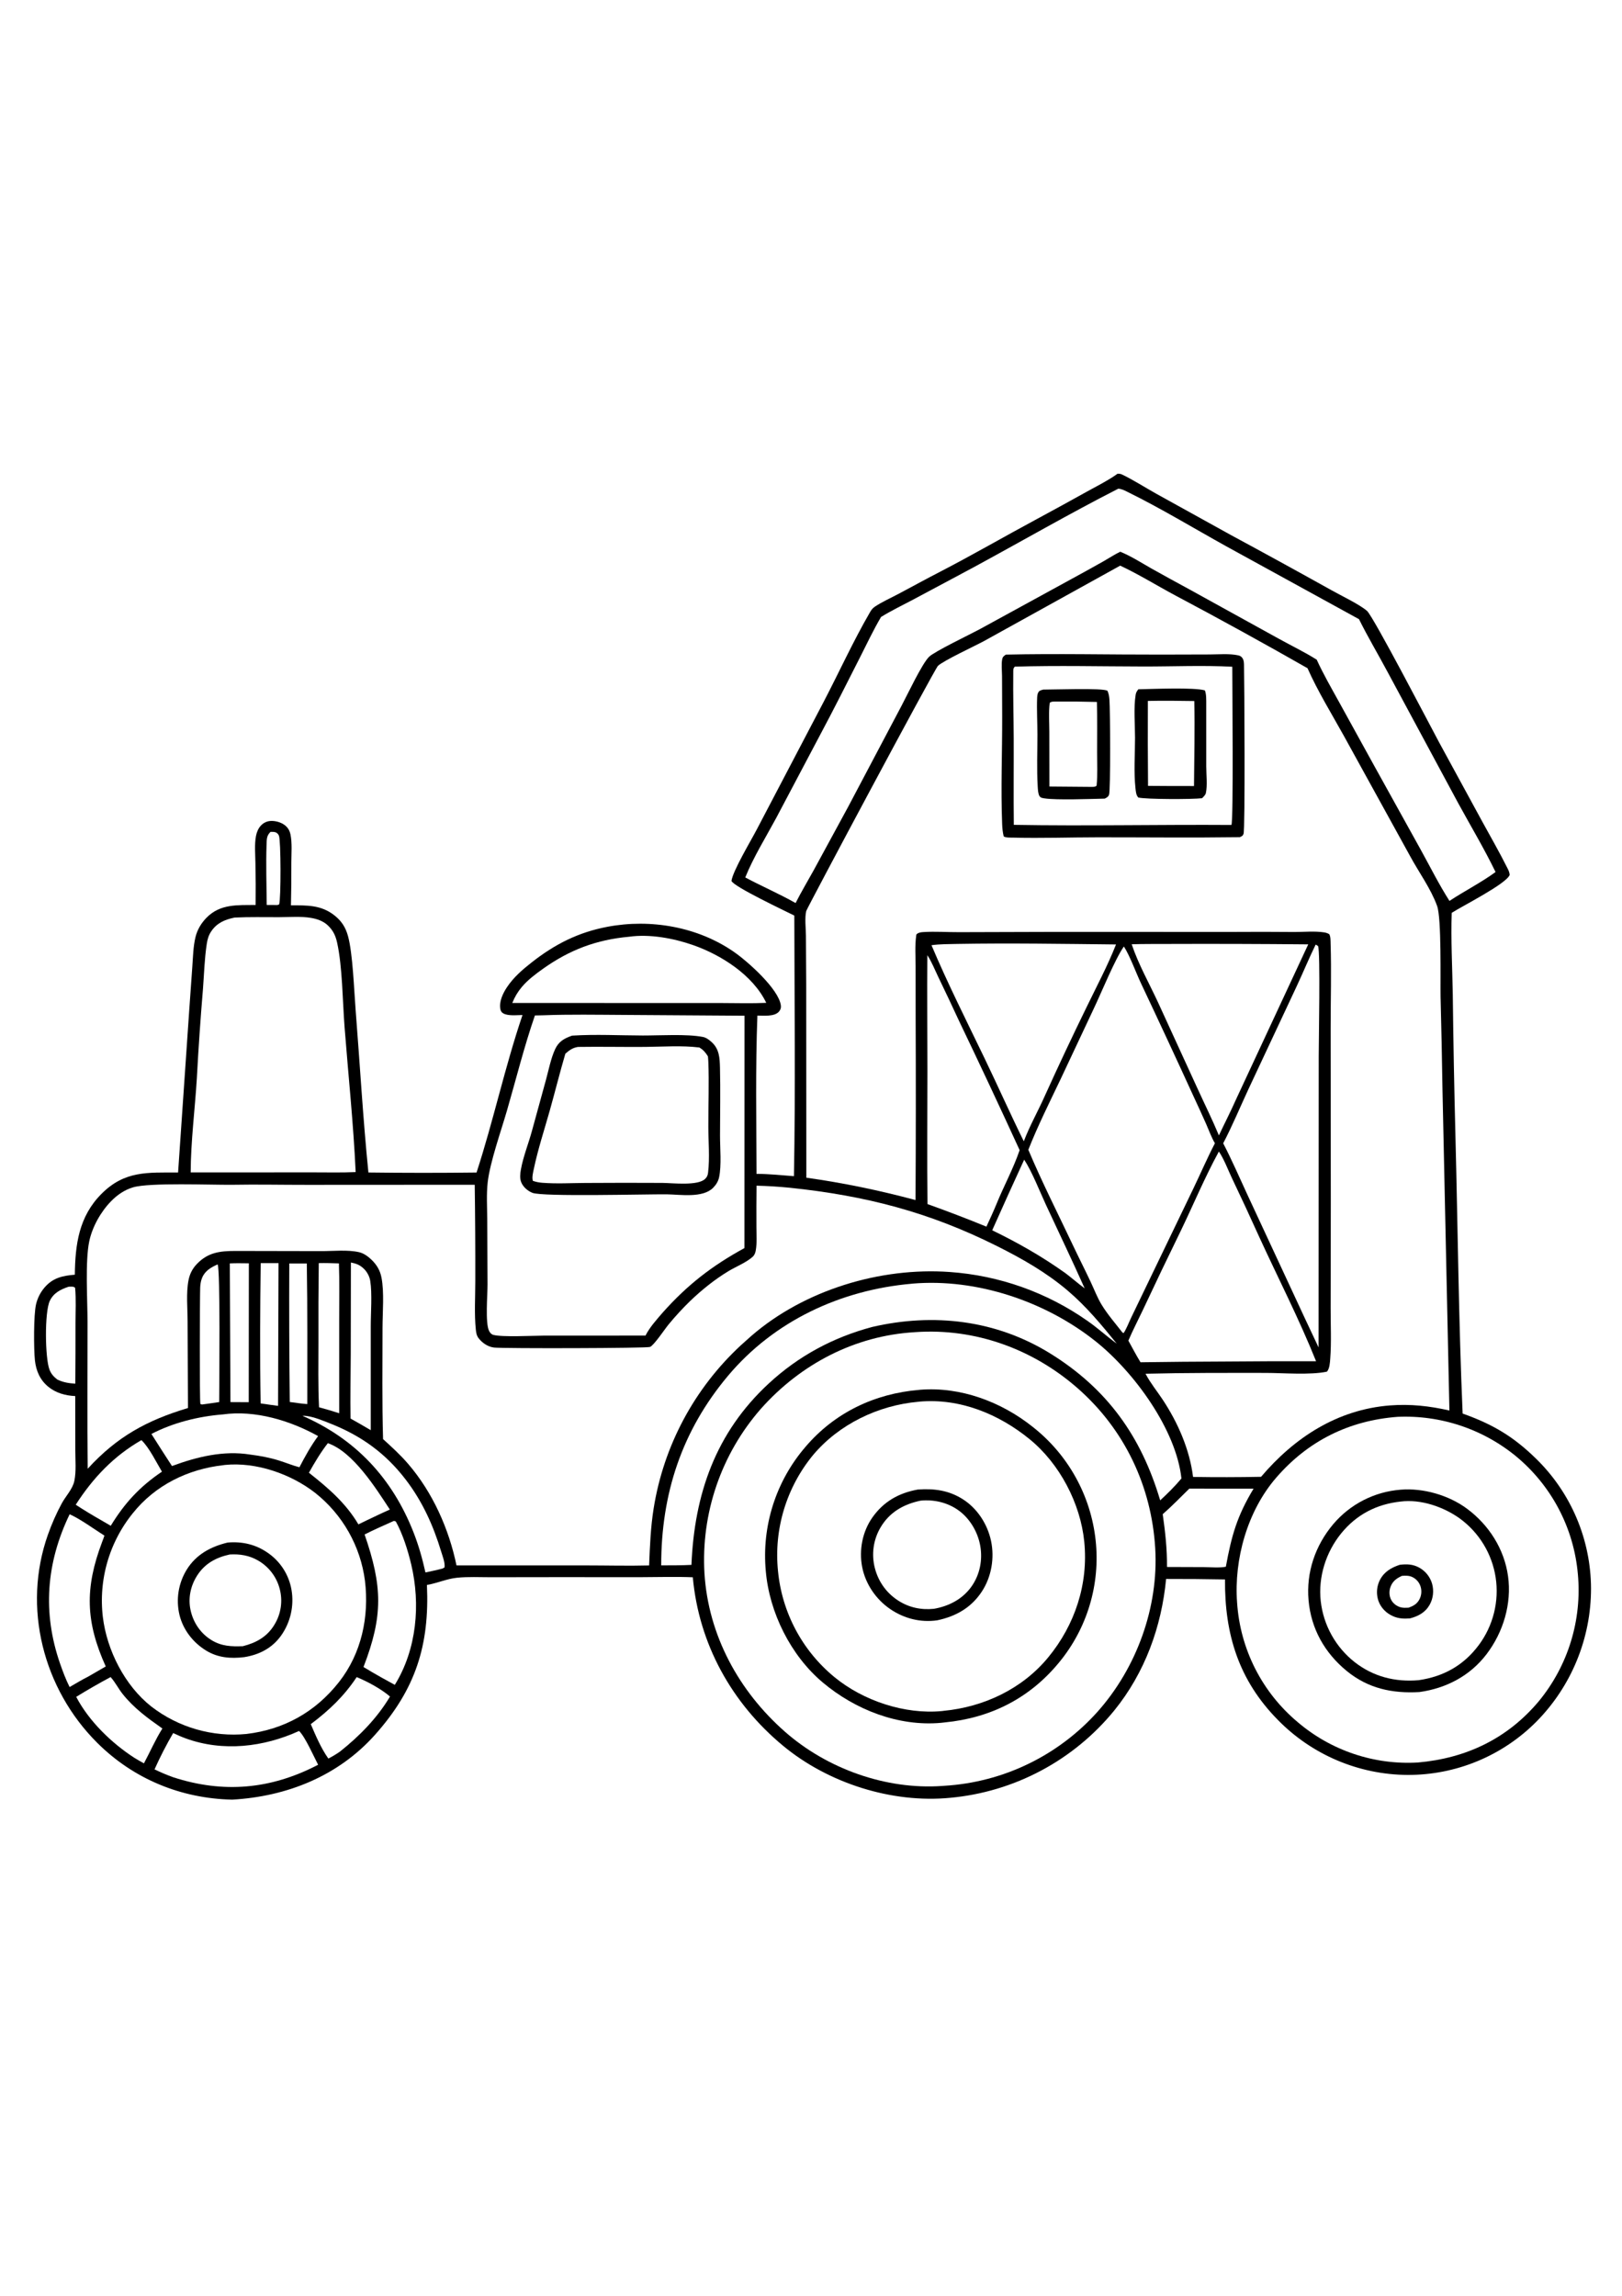<?xml version="1.0" encoding="utf-8"?>
<!-- Generator: Adobe Illustrator 27.5.0, SVG Export Plug-In . SVG Version: 6.00 Build 0)  -->
<svg xmlns="http://www.w3.org/2000/svg" xmlns:xlink="http://www.w3.org/1999/xlink" viewBox="0 0 4000 4000" width="595" height="842" preserveAspectRatio="xMidYMid meet" data-scaled="true">
<path style="fill:#FFFFFF;" d="M0,0h4000v4000H0V0z"/>
<path d="M2756.129,337.65c3.801,0.055,7.078,0.24,10.559,1.874c26.461,12.424,57.922,32.588,84.07,47.143l185.602,102.696
	c82.932,44.74,165.548,90.053,247.848,135.941c22.75,12.754,68.641,34.695,86.918,50.566
	c15.625,13.566,158.52,288.359,177.363,323.254l106.23,195.004c21.149,38.633,43.305,77.129,63,116.508
	c2.809,5.609,4.789,9.957,5.285,16.242c-8.668,22.254-116.273,76.316-142.938,93.508c-2.223,66.395,1.465,133.563,2.594,200.008
	c1.375,117.193,3.581,234.37,6.617,351.531c5.828,227.547,7.875,455.547,17.711,682.953
	c74.152,26.465,124.648,56.117,181.238,111.418c2.659,2.596,5.287,5.227,7.883,7.891c2.594,2.662,5.155,5.355,7.684,8.082
	c2.526,2.727,5.018,5.485,7.477,8.274c2.461,2.786,4.886,5.604,7.273,8.453c2.391,2.849,4.745,5.727,7.063,8.633
	c2.318,2.906,4.599,5.841,6.844,8.805c2.245,2.964,4.452,5.954,6.621,8.973c2.172,3.018,4.305,6.063,6.398,9.133
	c2.096,3.07,4.154,6.167,6.172,9.289s3.997,6.27,5.937,9.441s3.84,6.367,5.699,9.586c1.862,3.219,3.682,6.46,5.461,9.723
	c1.781,3.263,3.521,6.548,5.219,9.855c1.7,3.307,3.358,6.634,4.973,9.98c1.617,3.349,3.191,6.718,4.723,10.105
	c1.534,3.385,3.025,6.79,4.473,10.215c1.448,3.424,2.853,6.866,4.215,10.324c1.362,3.461,2.681,6.936,3.957,10.426
	c1.276,3.492,2.509,7,3.699,10.523c1.187,3.521,2.332,7.057,3.434,10.609c1.102,3.55,2.159,7.113,3.172,10.691
	c1.015,3.578,1.979,7.167,2.89,10.766c0.938,3.602,1.823,7.214,2.656,10.836c0.833,3.625,1.615,7.258,2.344,10.898
	c0.756,3.643,1.458,7.294,2.11,10.953c0.651,3.662,1.263,7.329,1.836,11.004c0.547,3.675,1.054,7.356,1.523,11.043
	c0.495,3.687,0.924,7.38,1.289,11.078c0.391,3.698,0.729,7.401,1.015,11.11c0.287,3.705,0.521,7.415,0.704,11.129
	c0.208,3.711,0.365,7.424,0.469,11.14c0.104,3.716,0.156,7.434,0.156,11.152c0,3.789-0.052,7.577-0.156,11.363
	c-0.078,3.786-0.208,7.571-0.391,11.352c-0.182,3.784-0.417,7.565-0.703,11.344c-0.286,3.779-0.612,7.552-0.977,11.32
	c-0.365,3.771-0.781,7.537-1.25,11.297c-0.443,3.758-0.938,7.51-1.484,11.258c-0.573,3.747-1.172,7.488-1.797,11.223
	c-0.651,3.732-1.341,7.456-2.07,11.172c-0.729,3.716-1.51,7.423-2.344,11.121c-0.807,3.698-1.68,7.385-2.617,11.063
	c-0.911,3.674-1.862,7.338-2.852,10.992c-1.005,3.654-2.053,7.294-3.145,10.922c-1.091,3.628-2.225,7.241-3.402,10.84
	c-1.18,3.599-2.403,7.183-3.668,10.754c-1.266,3.57-2.575,7.125-3.93,10.664c-1.352,3.536-2.746,7.057-4.184,10.563
	c-1.44,3.505-2.922,6.991-4.445,10.457c-1.521,3.469-3.086,6.918-4.695,10.348c-1.607,3.43-3.255,6.84-4.945,10.23
	c-1.688,3.391-3.418,6.76-5.191,10.109c-1.771,3.346-3.583,6.672-5.438,9.977c-1.852,3.302-3.745,6.582-5.68,9.84
	c-1.932,3.258-3.904,6.492-5.914,9.703c-2.01,3.208-4.061,6.393-6.152,9.555c-2.089,3.159-4.215,6.293-6.379,9.402
	c-2.167,3.107-4.37,6.187-6.609,9.242c-2.24,3.055-4.517,6.082-6.832,9.082c-2.313,2.998-4.662,5.968-7.047,8.91
	c-2.388,2.94-4.81,5.851-7.266,8.734c-2.458,2.885-4.951,5.738-7.477,8.559c-2.526,2.823-5.086,5.615-7.68,8.375
	s-5.221,5.488-7.883,8.184c-2.594,2.609-5.22,5.186-7.879,7.73c-2.656,2.544-5.345,5.056-8.066,7.535
	c-2.719,2.479-5.469,4.923-8.25,7.332c-2.781,2.409-5.592,4.784-8.43,7.125c-2.839,2.341-5.706,4.646-8.602,6.914
	c-2.898,2.268-5.823,4.501-8.773,6.699c-2.953,2.198-5.932,4.358-8.938,6.48c-3.005,2.122-6.035,4.207-9.09,6.254
	c-3.057,2.05-6.139,4.06-9.246,6.031c-3.106,1.971-6.238,3.904-9.395,5.797c-3.154,1.896-6.331,3.751-9.531,5.566
	c-3.201,1.815-6.423,3.59-9.668,5.324c-3.245,1.737-6.51,3.432-9.797,5.086c-3.286,1.656-6.593,3.271-9.918,4.844
	c-3.328,1.573-6.673,3.104-10.035,4.594c-3.365,1.49-6.748,2.938-10.148,4.344s-6.818,2.77-10.25,4.09
	c-3.435,1.323-6.885,2.602-10.352,3.836c-3.466,1.237-6.947,2.43-10.441,3.578c-3.494,1.151-7.004,2.258-10.527,3.321
	c-3.521,1.062-7.056,2.082-10.605,3.058c-3.547,0.974-7.105,1.905-10.676,2.793c-3.573,0.888-7.155,1.73-10.746,2.527
	c-3.591,0.799-7.193,1.553-10.805,2.262c-3.609,0.71-7.228,1.376-10.855,1.996c-3.628,0.62-7.262,1.194-10.903,1.723
	c-3.641,0.529-7.288,1.013-10.941,1.453s-7.311,0.835-10.972,1.184c-3.664,0.349-7.331,0.652-11,0.91
	c-3.672,0.258-7.345,0.47-11.02,0.637c-3.677,0.167-7.354,0.288-11.031,0.363c-3.68,0.075-7.36,0.105-11.039,0.09
	c-3.713-0.023-7.427-0.091-11.141-0.203c-3.713-0.115-7.424-0.275-11.133-0.48c-3.708-0.206-7.414-0.458-11.117-0.758
	c-3.703-0.297-7.402-0.639-11.098-1.027c-3.693-0.388-7.382-0.823-11.066-1.305c-3.682-0.479-7.358-1.004-11.027-1.574
	c-3.672-0.57-7.334-1.186-10.988-1.848c-3.656-0.662-7.303-1.367-10.941-2.117c-3.638-0.753-7.266-1.55-10.883-2.391
	c-3.62-0.841-7.228-1.727-10.824-2.656s-7.179-1.904-10.75-2.922c-3.573-1.018-7.133-2.081-10.68-3.188
	c-3.547-1.107-7.078-2.256-10.594-3.449c-3.518-1.193-7.021-2.43-10.508-3.711c-3.487-1.281-6.958-2.604-10.414-3.969
	c-3.453-1.365-6.89-2.773-10.309-4.227c-3.419-1.451-6.82-2.943-10.203-4.477c-3.383-1.534-6.746-3.109-10.09-4.727
	c-3.344-1.62-6.668-3.279-9.973-4.977c-3.302-1.7-6.583-3.441-9.844-5.222s-6.497-3.602-9.711-5.461
	c-3.216-1.862-6.408-3.763-9.574-5.703c-3.169-1.94-6.313-3.918-9.43-5.934c-3.12-2.018-6.214-4.074-9.281-6.168
	c-3.068-2.094-6.109-4.225-9.125-6.395c-3.018-2.169-6.008-4.375-8.969-6.617c-2.961-2.242-5.893-4.521-8.797-6.836
	c-2.906-2.315-5.782-4.665-8.629-7.051c-2.846-2.388-5.663-4.81-8.449-7.266c-2.789-2.456-5.545-4.945-8.27-7.469
	c-2.727-2.523-5.421-5.081-8.082-7.672c-2.662-2.588-5.292-5.211-7.891-7.867c-96.492-97.883-131.41-211.273-130.301-346.293
	c-48.417-0.888-96.839-1.284-145.266-1.188c-11.281,118.152-52.449,231.199-127.555,323.953c-3.096,3.8-6.24,7.561-9.43,11.285
	c-3.193,3.721-6.429,7.402-9.711,11.043c-3.281,3.643-6.608,7.244-9.98,10.801c-3.372,3.56-6.788,7.077-10.246,10.551
	c-3.458,3.474-6.96,6.905-10.504,10.293c-3.544,3.388-7.129,6.73-10.754,10.027c-3.627,3.3-7.296,6.552-11.004,9.758
	c-3.708,3.208-7.456,6.369-11.242,9.484c-3.787,3.115-7.611,6.181-11.473,9.199c-3.862,3.018-7.76,5.99-11.695,8.914
	c-3.938,2.922-7.91,5.794-11.918,8.617s-8.049,5.596-12.125,8.32c-4.075,2.724-8.185,5.397-12.328,8.02
	c-4.143,2.62-8.318,5.189-12.523,7.707c-4.208,2.518-8.446,4.983-12.711,7.394c-4.268,2.411-8.566,4.771-12.895,7.078
	c-4.326,2.304-8.68,4.556-13.063,6.754c-4.38,2.198-8.789,4.341-13.227,6.43c-4.435,2.088-8.896,4.121-13.383,6.098
	c-4.484,1.976-8.994,3.897-13.527,5.761c-4.534,1.867-9.09,3.677-13.668,5.43c-4.578,1.75-9.178,3.444-13.801,5.082
	c-4.62,1.638-9.259,3.219-13.918,4.742c-4.661,1.524-9.339,2.989-14.035,4.395c-4.698,1.406-9.411,2.754-14.141,4.043
	c-4.729,1.289-9.474,2.519-14.234,3.691c-4.76,1.172-9.535,2.285-14.324,3.34c-4.787,1.052-9.586,2.046-14.398,2.98
	c-4.813,0.932-9.637,1.806-14.473,2.621c-4.833,0.813-9.677,1.567-14.531,2.262c-4.852,0.693-9.712,1.325-14.582,1.898
	c-4.87,0.573-9.745,1.086-14.625,1.539c-144.188,14.168-301.246-36.074-412.5-128.188
	c-126.738-104.93-207.692-251.051-222.645-415.48c-41.711-1.773-83.773-0.328-125.531-0.281l-220.535-0.031l-151.691,0.203
	c-27.613,0.051-56.539-1.566-83.969,1.293c-24.848,2.59-49.047,13.484-73.949,17.844c6.672,149.16-28.301,257.504-128.035,369.34
	c-90.914,101.949-217.523,152.258-352.098,159.891c-126.137-2.73-243.011-50.652-332.665-139.832
	c-133.761-133.051-185.369-334.246-121.821-513.586c9.318-26.297,20.937-52.871,34.297-77.383
	c9.753-17.891,26.759-35.008,30.896-55.297c4.796-23.52,2.271-50.976,2.266-75.02l-0.126-133.902
	c-24.032-1.035-47.45-7.441-66.389-22.875c-20.518-16.715-30.333-39.574-33.084-65.402c-2.938-27.574-3.311-112.266,2.827-138.082
	c0.873-3.742,1.964-7.419,3.272-11.031c1.308-3.612,2.825-7.134,4.55-10.566c1.725-3.432,3.646-6.751,5.764-9.957
	c2.118-3.206,4.417-6.275,6.898-9.207c20.591-24.441,45.012-29.652,75.146-32.105c0.918-74.469,9.937-142.977,65.137-198.781
	c57.457-58.09,113.914-52.922,189.489-53.273l27.648-402.348l7.422-104.789c1.719-23.93,2.199-49.793,7.824-73.113
	c4.387-18.188,14.035-34.336,27.035-47.652c34.012-34.836,76.75-31.09,121.297-31.578c0.414-34.667,0.234-69.331-0.539-103.992
	c-0.273-21.371-2.617-45.348,1.461-66.387c1.809-9.324,5.648-18.672,12.246-25.641c7.184-7.582,16.703-11.453,27.129-11.234
	c12.789,0.262,27.188,5.109,36.16,14.508c4.852,5.082,7.871,11.285,9.324,18.133c4.641,21.863,2.309,47.262,2.273,69.512
	c0.185,35.328-0.143,70.651-0.984,105.969c39.289-0.059,74.543-1.184,107.234,24.758c17.66,14.02,27.445,29.223,33.449,50.926
	c11.789,42.617,15.035,134.039,18.73,180.906c10.566,133.953,18.168,268.383,31.598,402.059
	c88.911,1.146,177.823,1.173,266.734,0.082c41.742-128.066,69.93-260.719,113.305-388.293c-13.867,0.051-35.84,2.961-47.836-4.316
	c-3.656-2.219-5.707-5.289-6.617-9.551c-4.012-18.742,6.176-39.887,16.367-55.059c16.27-24.227,37.75-42.789,60.516-60.668
	c57.332-45.027,115.129-74.438,187.371-88.039c106.305-20.02,222.387-0.02,311.894,62.176
	c33.898,23.555,109.832,91.059,115.387,131.465c0.852,6.199-0.543,10.789-4.582,15.5c-11.059,12.902-37.828,9.945-53.246,9.863
	c-4.898,129.828-2.473,260.324-2.168,390.226c30.695,0.094,61.691,3.445,92.312,5.703c3.914-213.996,1.281-428.465,0.914-642.512
	c-23.047-11.637-149.805-71.23-154.965-85.48c3.582-25.309,48.078-99.203,62.508-127.004l164.73-314.301
	c38.117-73.043,72.699-149.246,113.996-220.453c3.492-6.027,6.383-10.305,12.277-14.258c18.023-12.086,39.078-21.348,58.277-31.555
	c34.371-18.273,68.469-36.934,103.055-54.816c80.246-41.488,158.609-86.973,238.203-129.707
	c41.232-22.229,82.31-44.741,123.234-67.534c24.469-13.568,50.492-26.382,73.363-42.503L2756.129,337.65z"/>
<path style="fill:#FFFFFF;" d="M667.242,1220.672c3.402,0.047,7.25-0.109,10.574,0.621c4.699,1.031,8.18,4.43,10.059,8.777
	c4.953,11.461,5.246,156.226,0.457,169.594l-4.25,1.442l-26.316-0.16c-0.394-49.613-2.156-99.793-0.406-149.359
	C657.801,1239,657.496,1229.734,667.242,1220.672z"/>
<path style="fill:#FFFFFF;" d="M713.394,2284.832l43.231,0.059c1.941,115.484,1.059,231.133,1.18,346.633
	c-14.375-0.895-28.906-3.336-43.207-5.141C713.269,2512.537,712.868,2398.686,713.394,2284.832z"/>
<path style="fill:#FFFFFF;" d="M169.357,2342.156c1.274-0.051,2.547-0.133,3.822-0.145c4.943-0.043,8.403-0.527,12.048,2.906
	c2.612,28.445,0.943,58.234,0.928,86.832c0.1,49.81-0.054,99.618-0.464,149.426c-16.202-0.953-29.428-3.098-44.292-10.078
	c-9.086-7.184-15.19-13.672-19.401-24.598c-10.923-28.344-12.385-141.461,0.751-169.313
	C132.068,2357.434,149.682,2348.605,169.357,2342.156z"/>
<path style="fill:#FFFFFF;" d="M642.961,2284.039l43.898-0.051l-1.137,351.938c-14.324-1.836-28.621-3.988-42.922-6.02
	C640.769,2514.891,641.422,2399.07,642.961,2284.039z"/>
<path style="fill:#FFFFFF;" d="M536.734,2287.144c6.762,13.59,3.957,291.723,3.82,339.395c-13.977,2.215-28.047,4.02-42.059,6.02
	l-3.641-0.73c-0.254-0.574-0.57-1.121-0.766-1.715c-1.973-5.996-1.32-262.074-0.406-285.73c0.316-8.176,1.586-16.57,4.727-24.168
	C505.637,2302.734,520.293,2294.359,536.734,2287.144z"/>
<path style="fill:#FFFFFF;" d="M566.727,2284.66c15.594-0.801,31.359-0.285,46.977-0.219l-0.273,342.434l-45.141-0.246
	L566.727,2284.66z"/>
<path style="fill:#FFFFFF;" d="M808.473,2727.922c61.988,21.199,118.043,110.308,152.926,163.636
	c-19.121,8.402-37.937,17.59-56.84,26.484l-20.719,10.063c-31.109-52.707-74.789-89.969-122.031-127.305
	C775.68,2776.055,791.023,2750.262,808.473,2727.922z"/>
<path style="fill:#FFFFFF;" d="M745.82,2660.391c3.629-0.055,7.27,0.035,10.867,0.559c19.266,2.781,38.34,10.863,56.356,17.926
	c76.75,30.102,136.996,72.949,187.531,138.914c41.301,53.918,68.02,113.281,87.559,177.863c3.445,11.387,9.687,26.82,8.144,38.629
	l-4.894,2.645c-13.859,3.887-28.133,6.633-42.195,9.723c-7.516-33.793-16.715-66.535-29.379-98.781
	C967.469,2814.598,877.379,2717.867,745.82,2660.391z"/>
<path style="fill:#FFFFFF;" d="M786.113,2283.957c16.605-0.367,33.113,0.137,49.703,0.703c1.633,46.594,0.633,93.527,0.664,140.164
	l0.02,229.289c-16.449-5.426-33.012-10.125-49.707-14.695c-2.594-53.863-1.539-108.176-1.496-162.098
	C785.031,2412.865,785.303,2348.41,786.113,2283.957z"/>
<path style="fill:#FFFFFF;" d="M879.613,3304.66c27.152,11.172,59.98,28.926,82.18,47.898
	c-31.601,53.152-75.656,97.856-123.805,136.055c-9.191,6.34-18.313,11.793-28.266,16.863
	c-18.324-26.078-30.762-55.684-43.332-84.813C811.48,3386.695,848.297,3351.887,879.613,3304.66z"/>
<path style="fill:#FFFFFF;" d="M865.355,2282.492c13.066,2.516,22.207,5.902,31.918,15.348c7.957,7.738,13.887,18.531,15.691,29.516
	c5.184,31.531,1.281,79.844,1.336,113.441l0.008,255.059c-16.471-9.75-33.068-19.28-49.789-28.59
	c-0.945-52.703,0.277-105.602,0.461-158.32L865.355,2282.492z"/>
<path style="fill:#FFFFFF;" d="M348.757,2720.379c19.107,18.18,36.933,54.91,50.61,77.809
	c-54.626,36.711-92.12,77.461-126.25,133.395l-23.623-13.75c-21.312-12.068-42.227-24.787-62.746-38.156
	C229.285,2813.613,280.041,2759.914,348.757,2720.379z"/>
<path style="fill:#FFFFFF;" d="M272.765,3304.574c11.173,12.309,19.243,28.645,29.733,41.809
	c27.904,35.016,61.72,59.547,97.971,85.023c-17.325,27.328-30.182,57.395-45.497,85.895c-8.023-4.125-15.74-8.961-23.516-13.539
	c-56.392-36.48-111.925-90.222-143.527-150.387C215.561,3336.281,244.139,3319.93,272.765,3304.574z"/>
<path style="fill:#FFFFFF;" d="M2525.723,2028.922c18.984,28.707,38.781,79.188,54.023,112.063
	c31.738,68.445,64.426,136.371,95.164,205.281c-16.02-11.82-31.113-25.109-47.004-37.18
	c-58.098-41.496-116.938-74.898-181.012-106.082C2472.803,2144.811,2499.08,2086.784,2525.723,2028.922z"/>
<path style="fill:#FFFFFF;" d="M2932.945,2839.98l158.488,0.035c-40.992,67.973-54.207,115.531-68.375,192.555
	c-16.496,3.184-37.313,1.027-54.25,0.891l-90.898-0.32c0.379-44.414-4.293-86.207-10.52-130.176
	C2890.133,2883.102,2911.34,2861.086,2932.945,2839.98z"/>
<path style="fill:#FFFFFF;" d="M971.078,2919.64c2.176-0.082,3.258,0.645,5.199,1.535c17.121,31.102,29.68,71.336,37.805,105.602
	c23.387,98.641,13.609,209.656-40.465,297.004l-32.988-18.164c-14.893-8.357-29.638-16.969-44.234-25.836
	c48.973-126.855,46.715-199.207,2.73-326.75C922.586,2940.996,947.07,2930.57,971.078,2919.64z"/>
<path style="fill:#FFFFFF;" d="M549.527,2657.043c79.348-11.223,166.297,15.133,234.906,53.375
	c-17.996,24.461-32.035,49.977-46.031,76.867c-16.938-4.375-33.414-11.262-50.125-16.516c-23.293-7.328-46.945-11.676-71.133-14.738
	c-65.926-10.68-131.516,5.555-193.043,28.211c-17.068-26.234-33.969-52.574-50.705-79.02
	C426.559,2677.348,489.934,2661.703,549.527,2657.043z"/>
<path style="fill:#FFFFFF;" d="M737.469,3437.465c14.683,13.578,36.457,63.07,47.016,83.265c-0.551,0.297-1.098,0.598-1.652,0.887
	c-115.406,59.766-231.742,70.199-355.574,30.008c-15.836-5.691-31.051-12.098-46.169-19.48c13.733-30.643,29.045-60.477,45.939-89.5
	c10.211,4.754,20.605,9.363,31.195,13.211C549.832,3489.152,650.172,3477.367,737.469,3437.465z"/>
<path style="fill:#FFFFFF;" d="M171.753,2903.16c26.89,11.988,60.2,36.641,85.783,52.688c-1.702,5.434-3.826,10.676-5.837,15.996
	c-42.835,113.32-40.734,196.262,9.062,306.57l-43.082,24.906c-15.659,7.777-30.816,17.211-46.049,25.828
	c-9.229-18.41-16.72-38.25-23.482-57.703C104.41,3145.602,114.025,3022.734,171.753,2903.16z"/>
<path style="fill:#FFFFFF;" d="M1551.219,1479.313c50.922-7.18,109.672,3.695,157.711,20.469
	c69.496,24.27,147.832,74.031,180.734,142.496c-35.844,1.68-72.082,0.559-107.98,0.473l-179.145-0.047l-339.195-0.133
	c5.953-14.688,13.336-27.336,23.59-39.473c15.004-17.766,33.992-31.906,52.852-45.301
	C1405.195,1511.352,1471.149,1486.602,1551.219,1479.313z"/>
<path style="fill:#FFFFFF;" d="M2286.961,1524.832c10.512,15.969,18.192,35.531,26.504,52.805
	c17.513,36.253,34.721,72.65,51.625,109.191c50.737,105.753,100.538,211.944,149.402,318.574
	c-15.387,45.527-39.391,89.188-57.48,133.895c-7.668,18.488-16.004,36.605-24.434,54.75c-48.002-19.617-96.419-38.153-145.25-55.606
	c-1.262-109.141-0.238-218.406-0.203-327.559C2287.16,1715.559,2286.055,1620.141,2286.961,1524.832z"/>
<path style="fill:#FFFFFF;" d="M2880.285,1497.07c115.313-0.419,230.622-0.077,345.929,1.027l-177.512,381.098
	c-13.402,30.305-28.691,59.906-42.781,89.922c-16.297-39.152-35.121-77.016-52.719-115.563l-97.75-213.219
	c-21.879-47.09-48.023-93.176-64.593-142.461C2820.598,1496.859,2850.523,1497.293,2880.285,1497.07z"/>
<path style="fill:#FFFFFF;" d="M2360.617,1497.004c130.309-2.238,261.23-0.082,391.566,1.313
	c-20.438,51.977-47.394,102.691-71.789,152.961c-35.513,72.604-69.948,145.717-103.305,219.34
	c-16.66,37.699-37.746,74.598-52.316,113.012c-33.328-67.547-63.965-136.578-96.672-204.461
	c-44.469-92.285-91.098-184.637-130.973-279C2318.094,1497.285,2339.485,1497.492,2360.617,1497.004z"/>
<path style="fill:#FFFFFF;" d="M3244.539,1498.613c2.176,0.996,4.027,2.399,6.004,3.734c5.84,15.324,1.547,233.258,1.535,271.09
	l-0.34,718.465c-24.054-50.779-47.855-101.677-71.402-152.696l-104.379-224.433c-19.567-42.117-37.961-85.004-59.457-126.176
	c22.641-43.301,41.637-89.063,62.231-133.414l119.324-254.512C3213.887,1566.844,3228.133,1532.129,3244.539,1498.613z"/>
<path style="fill:#FFFFFF;" d="M3005.867,2008.828c12.742,18.84,21.988,44.012,31.746,64.621
	c22.945,48.057,45.368,96.355,67.27,144.895c46.844,102.324,98.816,203.07,140.672,307.582
	c-74.445-0.244-148.889-0.021-223.332,0.672c-69.865,0.219-139.727,0.832-209.586,1.84c-10.695-17.277-20.105-35.547-29.961-53.324
	c10.773-25.457,23.711-50.02,35.5-75.024c30.565-65.278,61.69-130.288,93.375-195.027
	C2942.969,2140.063,2971.266,2072.043,3005.867,2008.828z"/>
<path style="fill:#FFFFFF;" d="M2248.301,2334.789c0.695-0.09,1.387-0.207,2.086-0.266
	c158.469-13.398,328.367,43.832,452.25,142.848c94.324,75.391,197.832,217.203,210.895,337.563
	c-15.988,19.02-34.07,37.207-52.418,53.945c-46.715-157.457-130.184-274.668-270.566-361.781
	c-133.484-82.828-287.832-100.914-439.516-65.746c-96.516,25.742-181.539,71.355-255.051,139.261
	c-131.297,121.285-183.586,273.188-190.801,447.348c-24.809,1.352-49.746,1.055-74.586,1.215
	c-0.145-176.223,50.68-331.469,164.5-467.094C1909.082,2426.254,2073.254,2350.148,2248.301,2334.789z"/>
<path style="fill:#FFFFFF;" d="M2771.578,1503.328c14.426,21.895,30.402,66.07,42.637,91.703
	c44.044,93.172,87.494,186.618,130.348,280.34c10.211,21.818,20.2,43.734,29.969,65.75c6.875,15.738,12.863,32.531,21.543,47.367
	c-19.063,36.699-35.441,74.773-53.355,112.047l-109.191,226.598l-43.879,91.094c-6.004,12.422-11.145,26.707-18.629,38.207
	l-3.055-1.449c-17.266-22.141-36.484-44.273-51.137-68.246c-10.84-17.734-18.563-38.324-27.438-57.129
	c-14.125-29.934-29.168-59.434-43.32-89.367c-36.961-78.16-76.57-156.031-110.109-235.723
	c23.199-58.816,52.359-117.043,79.621-174.16l82.703-175.855C2716.738,1615.715,2749.613,1534.832,2771.578,1503.328z"/>
<path style="fill:#FFFFFF;" d="M578.297,1432.074c0.176-0.02,0.355-0.047,0.531-0.055c36.246-1.797,72.977-0.852,109.289-0.945
	c25.313-0.066,53.813-2.508,78.762,1.75c14.477,2.469,29.25,7.344,40.297,17.34c13.723,12.414,20.191,25.649,24.148,43.477
	c13.176,59.406,13.555,146.121,18.461,209.207c9.223,118.594,21.859,237.887,27.289,356.664
	c-34.727,1.617-69.84,0.656-104.613,0.715l-302.234,0.121c0.309-77.406,10.52-155.176,15.215-232.422
	c3.935-73.38,8.965-146.685,15.09-219.914c2.777-36.59,3.781-74.602,9.305-110.824c1.773-11.617,4.438-21.34,11.117-31.23
	C535.07,1445.055,554.602,1437,578.297,1432.074z"/>
<path style="fill:#FFFFFF;" d="M551.859,2781.988c0.988-0.137,1.973-0.313,2.965-0.414c76.875-7.754,162.887,22.277,223.043,69.355
	c4.154,3.299,8.224,6.697,12.211,10.191c3.99,3.495,7.893,7.083,11.711,10.766c3.815,3.682,7.54,7.454,11.176,11.316
	c3.633,3.862,7.172,7.81,10.617,11.844c3.445,4.031,6.79,8.143,10.035,12.336c3.247,4.195,6.392,8.465,9.434,12.809
	c3.042,4.346,5.977,8.763,8.805,13.25c2.828,4.484,5.546,9.035,8.152,13.652c2.609,4.617,5.107,9.296,7.492,14.035
	c2.383,4.737,4.651,9.528,6.805,14.375c2.154,4.847,4.189,9.742,6.105,14.688c1.917,4.946,3.714,9.934,5.391,14.965
	s3.232,10.1,4.664,15.207c1.435,5.104,2.745,10.241,3.93,15.41c1.185,5.169,2.245,10.365,3.18,15.586
	c0.938,5.219,1.747,10.458,2.43,15.719c10.758,88.52-8.418,179.105-64.105,249.859c-58.008,73.695-135.262,116.844-228.137,127.926
	c-5.18,0.5-10.368,0.878-15.566,1.133c-5.198,0.255-10.398,0.389-15.602,0.402c-5.206,0.01-10.408-0.102-15.606-0.336
	c-5.201-0.234-10.392-0.59-15.574-1.066c-5.18-0.479-10.346-1.08-15.5-1.801c-5.156-0.721-10.29-1.564-15.402-2.527
	c-5.115-0.964-10.204-2.047-15.269-3.25c-5.063-1.2-10.094-2.521-15.094-3.961c-5.003-1.44-9.967-2.996-14.895-4.668
	c-4.927-1.675-9.813-3.464-14.656-5.367c-4.844-1.904-9.641-3.919-14.391-6.047c-4.747-2.13-9.443-4.37-14.086-6.719
	c-4.643-2.352-9.229-4.81-13.758-7.375c-4.526-2.565-8.991-5.236-13.395-8.012c-4.401-2.776-8.735-5.654-13.002-8.633
	c-4.266-2.982-8.46-6.061-12.582-9.238c-65.559-51.512-109.938-138.965-119.79-221.086c-0.334-2.823-0.633-5.648-0.896-8.477
	c-0.264-2.828-0.492-5.66-0.685-8.496c-0.193-2.833-0.351-5.669-0.474-8.508c-0.123-2.838-0.21-5.678-0.262-8.52
	c-0.052-2.841-0.068-5.682-0.049-8.523c0.019-2.841,0.073-5.682,0.163-8.523c0.089-2.838,0.214-5.677,0.375-8.516
	c0.16-2.836,0.356-5.67,0.587-8.504c0.231-2.831,0.497-5.659,0.798-8.484c0.301-2.826,0.638-5.647,1.009-8.465
	c0.372-2.815,0.778-5.626,1.22-8.434c0.442-2.807,0.918-5.608,1.429-8.402c0.512-2.794,1.058-5.582,1.638-8.363
	c0.581-2.781,1.196-5.556,1.846-8.324c0.65-2.766,1.334-5.522,2.052-8.27c0.718-2.75,1.471-5.49,2.257-8.219
	c0.787-2.732,1.607-5.451,2.462-8.16c0.854-2.711,1.742-5.41,2.664-8.098c0.922-2.688,1.876-5.363,2.864-8.027
	c0.988-2.664,2.01-5.315,3.064-7.953c1.054-2.638,2.141-5.263,3.26-7.875c1.12-2.612,2.271-5.209,3.456-7.793
	c1.184-2.583,2.4-5.151,3.648-7.703c1.248-2.552,2.528-5.088,3.839-7.609c1.311-2.521,2.654-5.025,4.027-7.512
	c1.374-2.487,2.778-4.957,4.213-7.41c1.435-2.45,2.901-4.884,4.396-7.301c1.496-2.414,3.021-4.811,4.577-7.191
	c1.556-2.378,3.14-4.736,4.754-7.074c1.614-2.338,3.257-4.656,4.929-6.953c1.672-2.297,3.372-4.573,5.1-6.828
	c1.728-2.255,3.485-4.488,5.269-6.699C382.825,2831.195,463.773,2791.691,551.859,2781.988z"/>
<path d="M561.172,2972.969c35.949-3.18,69.531,4.551,99.328,25.359c1.914,1.315,3.794,2.677,5.641,4.086
	c1.846,1.409,3.656,2.862,5.43,4.359c1.773,1.5,3.508,3.043,5.203,4.629c1.698,1.586,3.354,3.214,4.969,4.883
	c1.615,1.669,3.186,3.378,4.715,5.125c1.529,1.747,3.013,3.532,4.453,5.355c1.44,1.823,2.833,3.68,4.18,5.57
	c1.346,1.893,2.645,3.818,3.895,5.773c1.25,1.958,2.451,3.945,3.602,5.961c1.151,2.018,2.25,4.063,3.297,6.133
	c1.049,2.073,2.046,4.171,2.988,6.293s1.832,4.267,2.668,6.434c0.836,2.167,1.617,4.353,2.344,6.559
	c0.727,2.206,1.397,4.428,2.012,6.668c0.615,2.237,1.173,4.49,1.676,6.758c0.503,2.268,0.948,4.547,1.336,6.836
	c0.414,2.442,0.767,4.893,1.059,7.351c0.292,2.458,0.523,4.924,0.695,7.395c0.172,2.471,0.283,4.945,0.332,7.422
	s0.038,4.952-0.035,7.426c-0.07,2.477-0.203,4.949-0.398,7.418c-0.193,2.469-0.447,4.931-0.762,7.387
	c-0.313,2.458-0.686,4.906-1.121,7.344c-0.435,2.438-0.93,4.864-1.484,7.277c-0.552,2.414-1.164,4.813-1.836,7.195
	c-0.672,2.385-1.402,4.751-2.191,7.098c-0.786,2.349-1.631,4.676-2.535,6.98c-0.901,2.307-1.859,4.591-2.875,6.852
	c-1.013,2.258-2.082,4.491-3.207,6.699c-1.125,2.206-2.302,4.383-3.531,6.531c-1.232,2.148-2.516,4.266-3.852,6.352
	c-1.336,2.086-2.721,4.138-4.156,6.156c-22.234,30.864-53.898,47.008-90.969,52.867c-33.019,3.918-64.059,1.641-93.125-15.887
	c-32.273-19.457-57.156-51.129-66.191-87.875c-0.57-2.357-1.083-4.725-1.539-7.105c-0.453-2.383-0.849-4.775-1.188-7.176
	c-0.336-2.401-0.612-4.81-0.828-7.227c-0.219-2.414-0.378-4.832-0.477-7.254c-0.096-2.425-0.134-4.849-0.113-7.273
	c0.021-2.425,0.102-4.846,0.242-7.266c0.143-2.422,0.345-4.839,0.605-7.25c0.26-2.409,0.579-4.811,0.957-7.207
	c0.38-2.396,0.818-4.78,1.313-7.153c0.497-2.375,1.053-4.735,1.668-7.078c0.612-2.346,1.283-4.676,2.012-6.989
	c0.727-2.315,1.51-4.609,2.352-6.883c0.841-2.273,1.738-4.524,2.691-6.754c0.953-2.232,1.961-4.438,3.023-6.617
	c1.06-2.18,2.174-4.332,3.344-6.457c1.167-2.125,2.385-4.22,3.656-6.285C483.641,3002.328,519.355,2983.137,561.172,2972.969z"/>
<path style="fill:#FFFFFF;" d="M566.613,3002.328c24.742-1.48,48.121,2.266,69.84,14.887c1.625,0.935,3.225,1.909,4.801,2.922
	c1.578,1.013,3.129,2.065,4.652,3.156c1.526,1.089,3.023,2.215,4.492,3.379c1.469,1.167,2.908,2.367,4.316,3.602
	s2.786,2.504,4.133,3.809c1.346,1.305,2.659,2.642,3.938,4.012c1.281,1.367,2.527,2.767,3.738,4.199
	c1.211,1.43,2.385,2.889,3.523,4.379c1.138,1.487,2.24,3.002,3.305,4.547c1.063,1.544,2.087,3.113,3.074,4.707
	c0.984,1.594,1.93,3.211,2.836,4.852c0.906,1.641,1.771,3.304,2.594,4.988c0.823,1.682,1.604,3.385,2.344,5.109
	c0.74,1.721,1.435,3.461,2.086,5.219c0.654,1.755,1.263,3.527,1.828,5.316c0.565,1.786,1.086,3.586,1.563,5.399
	c0.497,1.856,0.947,3.723,1.348,5.601c0.401,1.878,0.755,3.764,1.063,5.66c0.305,1.896,0.561,3.799,0.77,5.711
	c0.208,1.909,0.369,3.822,0.481,5.738c0.112,1.917,0.174,3.836,0.188,5.758c0.016,1.919-0.018,3.838-0.102,5.758
	c-0.083,1.919-0.216,3.834-0.398,5.746c-0.182,1.914-0.411,3.82-0.687,5.719c-0.279,1.901-0.606,3.794-0.981,5.68
	c-0.375,1.882-0.797,3.755-1.266,5.617c-0.469,1.862-0.986,3.711-1.551,5.547c-0.563,1.836-1.172,3.656-1.828,5.461
	c-0.656,1.807-1.358,3.595-2.106,5.363c-0.747,1.768-1.539,3.517-2.375,5.246c-0.836,1.729-1.716,3.436-2.641,5.121
	c-0.922,1.685-1.887,3.345-2.895,4.98c-17.953,29.781-45.031,44.707-77.922,52.941c-28.156,0.996-52.063,0.27-76.98-14.871
	c-26.684-16.215-44.598-42.441-51.543-72.684c-6.977-30.363-0.484-61.191,16.246-87.148
	C505.492,3024.281,533.355,3009.523,566.613,3002.328z"/>
<path style="fill:#FFFFFF;" d="M2757.727,374.669c7.906,0.349,14.617,3.821,21.582,7.242
	c83.281,40.898,163.605,89.71,244.75,134.741l327.34,179.688c22.051,44.422,47.535,87.113,70.875,130.856l173.914,322.969
	c30.766,56.356,64,111.75,91.973,169.567c-35.75,26.102-76.535,46.805-113.664,71.207c-25.832-40.48-47.672-84.316-70.934-126.363
	l-114.586-206.719l-86.305-156.516c-19.156-34.754-39.027-69.019-55.531-105.144c-30.098-18.973-62.785-34.578-93.898-51.879
	l-219.707-121.238c-31.266-16.911-62.414-34.038-93.445-51.379c-25.219-14.297-50.605-30.754-77.488-41.672
	c-14.258,6.93-27.582,15.801-41.367,23.633c-25.242,14.34-50.758,28.254-76.223,42.195l-229.438,125.512
	c-22.977,12.371-111.434,54.773-124.48,67.797c-17.742,17.711-53.199,93.148-67.363,119.813l-132.727,251.187l-84.363,155.188
	c-14.899,26.957-30.719,53.363-44.645,80.855c-40.41-22.902-83.188-41.234-124.145-63.102
	c20.348-50.219,50.543-98.746,76.274-146.512l108.395-205.016c33.676-62.926,65.742-126.992,98.082-190.625
	c16.992-33.426,33.078-67.75,52.14-100.047c25.547-15.875,53.398-29.129,79.977-43.238l146.414-78.219
	C2518.664,504.734,2636.66,436.406,2757.727,374.669z"/>
<path style="fill:#FFFFFF;" d="M1340.125,1672.914c65.816-2.473,132.117-1.226,197.973-0.879l297.926,1.977l-0.164,572.863
	c-80.52,44.023-140.664,90.676-201.711,159.16c-15.223,17.727-31.692,35.703-42.313,56.645l-251.957,0.113
	c-26.652,0.066-101.067,4.121-123.441-1.918c-4.934-1.332-7.977-5.246-10.254-9.633c-9.879-19.035-3.793-89.586-3.871-114.422
	l-0.754-161.352c-0.145-29.945-2.227-61.535,1.199-91.242c5.66-49.09,32.887-126.059,47.395-176.086
	c22.668-78.164,42.402-157.84,68.992-234.77L1340.125,1672.914z"/>
<path d="M1410.699,1723.156c0.668-0.051,1.336-0.117,2.004-0.156c56.746-3.484,115.484-0.379,172.379-0.219
	c42.023,0.117,108.367-4.168,148.394,3.586c8.207,1.59,15.539,7.234,21.594,12.754c18.797,17.125,19.852,39.008,20.441,62.758
	c1.375,55.813,0.18,111.965,0.117,167.828c-0.035,30.824,4.02,73.109-2.359,102.949c-2.129,9.961-7.719,18.609-14.848,25.758
	c-25.605,25.692-80.438,16.414-114.379,15.946c-50.43-0.516-305.738,6.398-331.121-3.68c-11.738-4.66-23.324-14.746-27.82-26.758
	c-3.609-9.633-2.305-20.66-0.559-30.535c5.641-31.977,18.848-64.184,27.352-95.688l34.637-126.137
	c6.621-24.25,11.832-51.762,22.27-74.645C1377.711,1737.387,1391.41,1730,1410.699,1723.156z"/>
<path style="fill:#FFFFFF;" d="M1425.496,1750.953c55.203-0.844,110.434,0.387,165.649-0.043
	c43.699-0.344,90.215-3.875,133.598,1.449c9.648,5.848,15.113,12.246,21.058,21.832c0.43,4.383,0.836,8.793,1.008,13.195
	c2.074,53.09-0.113,106.949,0,160.121c0.082,36.758,3.777,77.183-0.652,113.539c-0.789,6.48-2.484,10.508-7.055,15.09
	c-17.789,17.84-79.832,10.375-105.312,10.102c-63.344-0.357-126.688-0.319-190.031,0.113c-35.012,0.16-71.457,2.34-106.285-0.434
	c-8.121-0.645-15.613-1.996-23.313-4.781c-2.898-7.847,0.555-21.219,2.297-29.508c10.074-48.004,25.594-95.277,38.941-142.457
	c13.316-47.055,24.961-94.621,38.828-141.512C1404.379,1758.828,1412.02,1753.113,1425.496,1750.953z"/>
<path style="fill:#FFFFFF;" d="M3446.758,2662.953c3.26-0.143,6.521-0.249,9.781-0.316c3.263-0.068,6.525-0.099,9.785-0.094
	c3.263,0.005,6.525,0.048,9.785,0.129c3.263,0.081,6.523,0.198,9.781,0.352s6.514,0.345,9.77,0.574
	c3.255,0.227,6.507,0.491,9.754,0.793c3.25,0.302,6.495,0.642,9.734,1.019c3.24,0.375,6.475,0.787,9.707,1.235
	c3.232,0.451,6.458,0.937,9.68,1.461c3.219,0.521,6.433,1.079,9.641,1.676c3.206,0.596,6.406,1.228,9.602,1.895
	c3.192,0.669,6.377,1.375,9.554,2.117c3.177,0.74,6.345,1.515,9.504,2.328c3.159,0.813,6.309,1.662,9.449,2.547
	c3.14,0.883,6.271,1.802,9.391,2.758c3.12,0.956,6.228,1.947,9.324,2.973c3.096,1.029,6.181,2.091,9.254,3.187
	c3.073,1.097,6.133,2.227,9.18,3.391c3.047,1.167,6.08,2.367,9.098,3.602c3.021,1.234,6.026,2.504,9.016,3.809
	c2.992,1.302,5.968,2.639,8.926,4.012c2.961,1.37,5.906,2.773,8.836,4.211c2.927,1.437,5.839,2.909,8.734,4.414
	c2.896,1.503,5.773,3.039,8.633,4.61c2.859,1.568,5.702,3.169,8.527,4.805c2.823,1.633,5.627,3.298,8.414,4.996
	c2.787,1.698,5.552,3.427,8.297,5.188c2.747,1.76,5.474,3.552,8.18,5.375s5.39,3.676,8.055,5.559
	c2.664,1.883,5.306,3.795,7.926,5.738c2.62,1.945,5.218,3.919,7.793,5.922c2.576,2.002,5.128,4.034,7.656,6.094
	c2.721,2.234,5.415,4.502,8.082,6.805c2.664,2.302,5.3,4.637,7.906,7.004s5.184,4.766,7.73,7.195c2.55,2.432,5.066,4.896,7.551,7.39
	c2.487,2.493,4.943,5.017,7.367,7.574c2.422,2.555,4.813,5.139,7.172,7.754c2.359,2.615,4.686,5.258,6.98,7.93
	c2.292,2.672,4.551,5.373,6.777,8.102c2.227,2.729,4.419,5.484,6.578,8.266c2.156,2.784,4.278,5.594,6.367,8.43
	c2.086,2.836,4.138,5.698,6.156,8.586c2.016,2.885,3.996,5.797,5.941,8.734c1.943,2.935,3.85,5.894,5.723,8.879
	c1.87,2.984,3.703,5.991,5.5,9.019c1.794,3.029,3.552,6.08,5.273,9.153c1.719,3.073,3.4,6.167,5.043,9.281
	c1.643,3.114,3.247,6.25,4.813,9.406c1.565,3.154,3.091,6.327,4.578,9.52c1.484,3.193,2.93,6.404,4.336,9.633
	c1.406,3.227,2.772,6.471,4.098,9.734s2.611,6.542,3.856,9.836c1.244,3.294,2.448,6.604,3.609,9.93
	c1.161,3.323,2.281,6.66,3.359,10.012c1.078,3.354,2.115,6.72,3.109,10.098c0.995,3.378,1.948,6.767,2.859,10.168
	c0.912,3.404,1.78,6.816,2.605,10.238c0.825,3.425,1.608,6.858,2.348,10.301s1.438,6.893,2.094,10.352
	c0.654,3.461,1.264,6.93,1.832,10.406c0.57,3.474,1.096,6.956,1.578,10.445c0.482,3.487,0.919,6.98,1.313,10.48
	c0.396,3.5,0.748,7.004,1.055,10.512c0.325,3.492,0.608,6.987,0.848,10.484c0.237,3.5,0.433,7.001,0.59,10.504
	c0.153,3.503,0.265,7.007,0.332,10.512c0.068,3.508,0.092,7.014,0.074,10.52c-0.016,3.508-0.076,7.014-0.18,10.52
	c-0.101,3.505-0.247,7.008-0.438,10.508c-0.187,3.503-0.418,7.001-0.691,10.496s-0.59,6.987-0.949,10.477
	c-0.359,3.487-0.762,6.97-1.207,10.449c-0.443,3.479-0.928,6.952-1.457,10.418c-0.531,3.466-1.103,6.926-1.715,10.379
	c-0.615,3.453-1.27,6.897-1.965,10.332c-0.698,3.438-1.437,6.865-2.219,10.281c-0.781,3.419-1.604,6.828-2.469,10.227
	c-0.865,3.398-1.771,6.786-2.719,10.164c-0.948,3.375-1.936,6.738-2.965,10.09c-1.029,3.351-2.099,6.691-3.211,10.02
	c-1.109,3.325-2.26,6.637-3.453,9.934c-1.19,3.3-2.422,6.583-3.695,9.852c-1.271,3.266-2.582,6.517-3.934,9.754
	c-1.351,3.234-2.742,6.453-4.172,9.656c-1.43,3.201-2.898,6.384-4.406,9.551c-1.505,3.167-3.051,6.314-4.637,9.441
	c-1.583,3.127-3.206,6.237-4.867,9.328c-1.659,3.089-3.357,6.156-5.094,9.203c-1.734,3.047-3.505,6.072-5.313,9.074
	c-1.81,3.005-3.656,5.987-5.539,8.945c-1.88,2.958-3.797,5.895-5.75,8.809c-1.956,2.912-3.945,5.798-5.969,8.66
	c-2.023,2.865-4.082,5.703-6.176,8.516c-2.094,2.815-4.22,5.603-6.379,8.363c-2.161,2.76-4.357,5.495-6.586,8.203
	c-77.488,92.383-179.149,140.613-298.234,151.082c-3.328,0.193-6.658,0.347-9.988,0.461c-3.333,0.112-6.667,0.186-10,0.223
	c-3.333,0.034-6.667,0.027-10-0.02c-3.336-0.044-6.669-0.129-10-0.254c-3.33-0.125-6.66-0.29-9.988-0.496
	c-3.328-0.203-6.652-0.447-9.973-0.73c-3.323-0.284-6.642-0.607-9.957-0.969c-3.313-0.362-6.621-0.764-9.926-1.207
	c-3.304-0.442-6.604-0.923-9.898-1.441c-3.292-0.521-6.578-1.081-9.859-1.68c-3.279-0.599-6.551-1.237-9.816-1.914
	c-3.263-0.677-6.518-1.393-9.766-2.148c-3.247-0.755-6.486-1.548-9.715-2.379c-3.229-0.831-6.446-1.7-9.652-2.609
	c-3.208-0.909-6.405-1.855-9.59-2.84c-3.188-0.987-6.361-2.01-9.52-3.07c-3.161-1.06-6.31-2.158-9.445-3.293
	c-3.133-1.135-6.252-2.309-9.359-3.52c-3.107-1.208-6.199-2.454-9.277-3.738c-3.075-1.284-6.137-2.604-9.184-3.961
	c-3.044-1.357-6.073-2.75-9.086-4.18c-3.01-1.429-6.004-2.895-8.98-4.395c-2.979-1.5-5.939-3.037-8.879-4.609
	c-2.94-1.57-5.861-3.176-8.762-4.816c-2.904-1.64-5.786-3.316-8.648-5.027c-2.862-1.708-5.703-3.452-8.523-5.23
	c-2.82-1.776-5.62-3.586-8.398-5.43c-2.779-1.844-5.534-3.721-8.266-5.633c-2.732-1.909-5.441-3.85-8.129-5.824
	c-2.685-1.977-5.348-3.983-7.989-6.02c-2.638-2.039-5.251-4.108-7.84-6.207c-2.589-2.102-5.152-4.233-7.692-6.395
	c-2.716-2.268-5.403-4.572-8.062-6.91c-2.656-2.336-5.284-4.705-7.883-7.109c-2.596-2.404-5.163-4.84-7.699-7.309
	c-2.536-2.469-5.041-4.969-7.512-7.5c-2.474-2.531-4.914-5.094-7.32-7.688c-2.409-2.594-4.784-5.218-7.125-7.871
	c-2.344-2.654-4.652-5.337-6.926-8.051c-2.273-2.711-4.512-5.45-6.715-8.219c-2.206-2.771-4.375-5.568-6.508-8.391
	c-2.133-2.823-4.23-5.673-6.293-8.551c-2.063-2.875-4.087-5.778-6.074-8.707c-1.99-2.927-3.94-5.879-5.852-8.855
	c-1.914-2.977-3.79-5.978-5.629-9.004c-1.836-3.023-3.634-6.071-5.395-9.141c-1.76-3.07-3.482-6.163-5.164-9.277
	c-1.682-3.115-3.326-6.249-4.93-9.402c-1.602-3.156-3.164-6.332-4.688-9.527c-1.524-3.193-3.005-6.406-4.445-9.641
	c-1.443-3.232-2.844-6.482-4.203-9.75c-1.357-3.266-2.673-6.549-3.949-9.852c-1.276-3.302-2.51-6.618-3.703-9.949
	c-1.193-3.333-2.343-6.681-3.449-10.043c-1.11-3.359-2.175-6.734-3.195-10.125c-1.023-3.388-2.003-6.788-2.938-10.199
	c-0.935-3.415-1.828-6.839-2.68-10.273c-0.849-3.435-1.655-6.882-2.418-10.34c-0.76-3.456-1.478-6.921-2.152-10.395
	c-0.675-3.474-1.304-6.956-1.891-10.445c-0.588-3.49-1.131-6.987-1.629-10.492c-0.497-3.502-0.951-7.011-1.359-10.527
	c-0.411-3.516-0.776-7.035-1.094-10.559c-0.32-3.526-0.596-7.055-0.828-10.586c-8.031-107.094,25.445-226.086,96.262-308.016
	C3225.668,2722.18,3326.996,2671.957,3446.758,2662.953z"/>
<path d="M3454.055,2842.59c55.723-4.629,118.609,13.551,163.441,46.691c54.047,39.953,92.172,99.453,101.465,166.594
	c9.399,67.898-11.762,138.125-52.965,192.242c-40.809,53.602-99.668,84.172-165.594,93.398
	c-66.989,3.863-126.66-8.789-179.481-52.156c-54.207-44.508-87.699-103.848-93.898-174.066
	c-6.078-68.855,16.414-135.031,60.879-187.738c2.578-3.05,5.229-6.034,7.953-8.953c2.724-2.917,5.52-5.764,8.387-8.543
	c2.865-2.781,5.797-5.488,8.797-8.121c3-2.635,6.064-5.194,9.192-7.676c3.127-2.482,6.315-4.884,9.563-7.207
	c3.245-2.326,6.545-4.568,9.902-6.727c3.357-2.161,6.766-4.238,10.227-6.23c3.461-1.992,6.969-3.897,10.523-5.715
	c3.555-1.818,7.152-3.546,10.793-5.184c3.641-1.641,7.319-3.189,11.035-4.645c3.716-1.458,7.467-2.823,11.254-4.094
	c3.784-1.271,7.598-2.447,11.441-3.527c3.841-1.083,7.708-2.07,11.602-2.961c3.89-0.891,7.802-1.684,11.734-2.379
	c3.93-0.698,7.875-1.297,11.836-1.797C3446.101,2843.297,3450.073,2842.895,3454.055,2842.59z"/>
<path style="fill:#FFFFFF;" d="M3454.176,2871.832c49.68-6.32,105.738,13.008,145.797,41.746c2.938,2.143,5.822,4.357,8.652,6.641
	c2.831,2.286,5.603,4.641,8.316,7.062c2.713,2.422,5.366,4.909,7.957,7.461c2.591,2.552,5.117,5.167,7.578,7.844
	c2.464,2.674,4.858,5.409,7.184,8.203c2.328,2.797,4.586,5.647,6.773,8.551c2.188,2.906,4.302,5.864,6.344,8.875
	c2.042,3.01,4.008,6.069,5.898,9.176c1.891,3.107,3.704,6.258,5.441,9.453c1.734,3.195,3.391,6.432,4.969,9.711
	c1.575,3.276,3.07,6.59,4.484,9.942c1.411,3.351,2.741,6.736,3.988,10.152c1.245,3.417,2.406,6.862,3.484,10.336
	c1.075,3.474,2.066,6.973,2.972,10.496c0.904,3.521,1.72,7.064,2.449,10.629c0.732,3.563,1.374,7.141,1.926,10.735
	c0.552,3.632,1.016,7.278,1.391,10.937c0.373,3.656,0.655,7.32,0.848,10.992c0.193,3.669,0.294,7.342,0.305,11.02
	c0.01,3.677-0.07,7.352-0.242,11.023c-0.169,3.672-0.43,7.337-0.781,10.996c-0.354,3.659-0.797,7.307-1.328,10.945
	c-0.531,3.635-1.152,7.257-1.863,10.863c-0.713,3.607-1.514,7.194-2.402,10.762c-0.888,3.565-1.863,7.108-2.926,10.629
	c-1.062,3.518-2.212,7.008-3.449,10.469c-1.237,3.464-2.557,6.893-3.961,10.289c-1.406,3.396-2.894,6.757-4.465,10.082
	c-1.573,3.323-3.225,6.604-4.957,9.844c-1.734,3.242-3.547,6.44-5.438,9.594c-1.891,3.151-3.859,6.254-5.906,9.309
	c-2.044,3.054-4.163,6.057-6.355,9.008c-37.402,50.25-87.035,77.785-148.332,86.66c-57.543,5.078-111.875-8.602-157.852-44.555
	c-2.891-2.276-5.724-4.622-8.5-7.039c-2.776-2.419-5.49-4.904-8.141-7.453c-2.654-2.552-5.242-5.168-7.766-7.848
	c-2.521-2.68-4.975-5.421-7.363-8.223s-4.704-5.66-6.949-8.574c-2.245-2.917-4.417-5.887-6.516-8.91s-4.121-6.098-6.066-9.223
	c-1.945-3.122-3.813-6.292-5.602-9.508c-1.789-3.216-3.497-6.476-5.125-9.778c-1.628-3.299-3.173-6.638-4.637-10.015
	c-1.461-3.378-2.839-6.789-4.133-10.234c-1.294-3.448-2.501-6.925-3.621-10.43c-1.122-3.505-2.156-7.036-3.102-10.594
	c-0.946-3.555-1.803-7.131-2.574-10.73c-0.768-3.599-1.447-7.215-2.035-10.848c-0.591-3.633-1.091-7.279-1.5-10.937
	c-6.59-59.606,12.84-120.903,50.59-167.25C3345.359,2903.797,3395.027,2878.156,3454.176,2871.832z"/>
<path d="M3452.004,3027.754c17.269-2.078,32.469-1.566,48.004,7.035c1.899,1.049,3.741,2.189,5.527,3.418s3.508,2.543,5.164,3.941
	c1.659,1.398,3.245,2.874,4.758,4.426c1.513,1.555,2.947,3.178,4.301,4.871c1.354,1.695,2.624,3.452,3.809,5.27
	c1.182,1.818,2.273,3.689,3.273,5.613c0.997,1.925,1.9,3.893,2.708,5.906c0.807,2.01,1.514,4.057,2.121,6.141
	c4.887,17.285,2.762,36.707-6.215,52.313c-10.859,18.875-28.074,27.973-48.406,33.262c-14.594,0.949-26.973,0.766-40.793-5.031
	c-16.735-7.023-30.559-20.512-36.735-37.699c-0.375-1.068-0.721-2.146-1.039-3.234c-0.32-1.086-0.612-2.18-0.875-3.281
	c-0.263-1.101-0.497-2.209-0.703-3.324c-0.206-1.115-0.383-2.233-0.531-3.355c-0.151-1.123-0.272-2.249-0.363-3.379
	c-0.091-1.128-0.154-2.258-0.188-3.391c-0.034-1.133-0.039-2.266-0.016-3.398c0.023-1.13,0.077-2.26,0.16-3.391
	c0.081-1.13,0.191-2.258,0.332-3.383c0.138-1.122,0.306-2.242,0.504-3.359c0.196-1.115,0.419-2.224,0.672-3.328
	c0.255-1.104,0.536-2.201,0.844-3.289c0.31-1.091,0.647-2.173,1.012-3.246c0.364-1.07,0.756-2.133,1.176-3.188
	c0.419-1.052,0.865-2.093,1.336-3.121c0.474-1.029,0.973-2.046,1.496-3.051C3413.801,3044.641,3431.426,3034.504,3452.004,3027.754z
	"/>
<path style="fill:#FFFFFF;" d="M3457.211,3055.066c8.848-0.734,17.609-0.945,25.828,2.965c1.151,0.555,2.272,1.164,3.363,1.828
	s2.146,1.382,3.164,2.152c1.021,0.768,2.001,1.585,2.941,2.449c0.94,0.867,1.835,1.778,2.684,2.73
	c0.849,0.953,1.65,1.947,2.402,2.98c0.753,1.031,1.452,2.098,2.098,3.199c0.648,1.101,1.24,2.231,1.773,3.39
	c0.537,1.161,1.014,2.345,1.434,3.551c0.438,1.276,0.813,2.572,1.125,3.887c0.313,1.313,0.56,2.637,0.742,3.973
	c0.182,1.339,0.3,2.682,0.352,4.031c0.052,1.349,0.039,2.697-0.039,4.043c-0.081,1.349-0.225,2.69-0.434,4.023
	c-0.211,1.333-0.486,2.654-0.824,3.961c-0.341,1.305-0.743,2.591-1.207,3.859c-0.463,1.268-0.988,2.51-1.574,3.727
	c-6.039,12.324-15.105,17.297-27.578,21.758c-6.516,0.258-13.207,0.715-19.555-1.074c-9.852-2.773-18.527-9.441-23.258-18.582
	c-4.941-9.535-5.293-21.059-1.734-31.11C3434.035,3068.352,3443.805,3061.273,3457.211,3055.066z"/>
<path style="fill:#FFFFFF;" d="M572.019,2090.832c61.719-1.109,123.66,0.234,185.406,0.168l413.285-0.223
	c1.128,79.198,1.598,158.398,1.41,237.602c0.063,39.09-2.777,80.84,1.328,119.644c0.871,8.211,1.93,14.84,7.129,21.508
	c9.105,11.688,23.336,21.133,38.219,22.664c24.418,2.512,376.184,1.828,384.262-1.574c9.918-4.18,36.359-44.121,45.766-55.445
	c16.591-20.138,34.227-39.315,52.906-57.531c28.855-27.629,60.488-53.164,94.711-73.859c18.32-11.074,43.848-21.172,59.52-35.242
	c4.75-4.265,6.629-9.441,7.746-15.543c3.367-18.383,1.695-39.125,1.68-57.789c-0.211-34.044-0.113-68.087,0.293-102.129
	c27.576,0.669,55.086,2.379,82.531,5.129c186.399,19.543,342.422,59.73,510.324,143.691
	c61.953,30.977,121.227,64.672,174.246,109.668c45.946,38.996,83.344,84.258,121.152,130.871
	c-24.664-17.887-46.965-38.586-72.125-56.027c-6.219-4.367-12.51-8.628-18.875-12.781c-6.365-4.156-12.798-8.202-19.301-12.137
	c-6.502-3.938-13.069-7.763-19.699-11.477c-6.63-3.713-13.323-7.313-20.078-10.801c-6.753-3.487-13.563-6.859-20.43-10.117
	c-6.867-3.255-13.788-6.393-20.762-9.414c-6.974-3.024-13.997-5.927-21.07-8.711c-7.073-2.784-14.19-5.447-21.352-7.988
	c-7.164-2.542-14.367-4.962-21.609-7.262c-7.245-2.297-14.528-4.471-21.848-6.523c-7.318-2.052-14.668-3.979-22.051-5.781
	c-7.383-1.802-14.796-3.479-22.238-5.031c-7.44-1.55-14.904-2.974-22.391-4.273c-7.49-1.297-14.999-2.467-22.528-3.512
	c-7.528-1.044-15.073-1.959-22.633-2.746c-7.56-0.789-15.13-1.449-22.711-1.98c-171.332-12.277-358.656,44.453-489.195,157.414
	c-8.732,7.635-17.376,15.368-25.933,23.199c-3.555,3.287-7.074,6.609-10.559,9.969c-3.484,3.362-6.934,6.759-10.348,10.191
	c-3.414,3.43-6.792,6.896-10.133,10.398c-3.344,3.503-6.65,7.039-9.918,10.609c-3.268,3.573-6.499,7.178-9.691,10.816
	c-3.193,3.638-6.348,7.309-9.465,11.012c-3.117,3.706-6.195,7.443-9.234,11.211c-3.036,3.768-6.035,7.568-8.996,11.398
	c-2.958,3.831-5.878,7.691-8.758,11.582c-2.88,3.893-5.719,7.815-8.516,11.766c-2.797,3.95-5.553,7.93-8.269,11.938
	c-2.714,4.008-5.385,8.043-8.016,12.105c-2.63,4.065-5.219,8.156-7.766,12.273c-2.544,4.117-5.047,8.26-7.508,12.43
	c-2.458,4.169-4.874,8.365-7.246,12.586c-2.37,4.219-4.697,8.464-6.98,12.734c-2.284,4.268-4.522,8.56-6.715,12.875
	c-2.195,4.315-4.345,8.652-6.449,13.011c-2.102,4.36-4.159,8.741-6.172,13.145c-2.013,4.401-3.979,8.824-5.898,13.269
	c-1.922,4.443-3.796,8.906-5.621,13.39c-1.828,4.482-3.609,8.983-5.344,13.504c-1.732,4.518-3.418,9.056-5.059,13.613
	c-1.638,4.555-3.229,9.125-4.773,13.711c-1.544,4.589-3.039,9.193-4.484,13.813c-1.448,4.62-2.848,9.254-4.199,13.902
	c-1.351,4.648-2.655,9.31-3.91,13.984c-1.253,4.677-2.458,9.366-3.617,14.066c-1.156,4.7-2.263,9.413-3.32,14.137
	c-1.057,4.724-2.066,9.458-3.028,14.203c-0.961,4.745-1.871,9.499-2.73,14.262c-0.862,4.763-1.673,9.535-2.434,14.316
	c-7.449,46.469-9.305,93.684-11.18,140.637c-52.098,1.355-104.563-0.074-156.711-0.082l-318.309,0.016
	c-18.754-90.336-58.754-179.863-119.102-250.156c-19.055-22.195-40.398-41.625-62-61.258c-2.656-91.18-1.34-182.828-1.344-274.059
	c0-37.996,4.602-88.207-2.625-124.543c-3.445-17.316-11.313-30.656-23.945-43.074c-8.242-8.102-19.375-16.414-30.832-19.086
	c-28.637-6.688-64.66-2.578-94.281-2.734l-211.34-0.414c-37.711,0.09-67.242,3.43-94.707,32.051
	c-11.098,11.559-17.633,24.488-20.723,40.211c-6.176,31.41-2.23,69.902-2.223,102.067l0.914,212.945
	c-101.269,30.27-174.941,70.566-247.233,149.621c-1.577-120.414-0.354-240.727-0.461-361.141
	c-0.048-54.145-6.084-150.059,4.183-199.281c7.476-35.848,28.688-73.539,54.316-99.523c15.171-15.383,32.983-27.672,53.871-33.816
	C369.136,2085.051,519.543,2091.375,572.019,2090.832z"/>
<path style="fill:#FFFFFF;" d="M2255.816,2454.254c0.559-0.047,1.121-0.098,1.68-0.137
	c147.441-10.199,290.113,41.668,400.551,138.766c115.367,101.43,181.707,241.297,190.824,394.191
	c8.656,145.148-45.918,295.02-142.438,403.184c-2.99,3.336-6.018,6.634-9.086,9.895c-3.068,3.26-6.176,6.483-9.324,9.668
	c-3.148,3.188-6.334,6.335-9.558,9.441s-6.486,6.174-9.785,9.203c-3.297,3.029-6.632,6.017-10.004,8.965
	c-3.373,2.948-6.78,5.853-10.223,8.715c-3.443,2.865-6.919,5.686-10.43,8.465c-3.513,2.781-7.058,5.518-10.637,8.211
	c-3.576,2.693-7.185,5.341-10.828,7.945c-3.643,2.604-7.318,5.164-11.023,7.68c-3.703,2.515-7.438,4.986-11.203,7.41
	c-3.766,2.424-7.56,4.802-11.383,7.133c-3.823,2.333-7.675,4.619-11.555,6.855c-3.877,2.237-7.782,4.427-11.715,6.571
	c-3.932,2.143-7.889,4.238-11.871,6.285c-3.984,2.047-7.992,4.044-12.023,5.992s-8.086,3.848-12.164,5.699
	c-4.078,1.849-8.178,3.648-12.301,5.398c-4.122,1.75-8.266,3.449-12.43,5.098c-4.164,1.651-8.347,3.25-12.551,4.797
	c-4.2,1.547-8.421,3.042-12.66,4.484c-4.24,1.445-8.495,2.839-12.766,4.18c-4.273,1.339-8.563,2.626-12.867,3.863
	c-4.305,1.237-8.624,2.421-12.957,3.551c-4.333,1.13-8.678,2.208-13.035,3.234c-4.359,1.023-8.73,1.995-13.113,2.914
	c-4.385,0.917-8.78,1.781-13.184,2.594c-4.404,0.81-8.817,1.566-13.238,2.27c-4.422,0.706-8.853,1.355-13.293,1.949
	c-4.438,0.596-8.881,1.138-13.332,1.625c-4.453,0.487-8.91,0.921-13.371,1.301c-4.463,0.377-8.93,0.702-13.398,0.973
	c-2.052,0.167-4.105,0.322-6.16,0.465c-138.309,9.613-283.18-42.367-386.996-133.566
	c-113.895-100.043-189.176-237.863-198.703-390.578c-0.268-4.575-0.482-9.154-0.641-13.734c-0.156-4.581-0.258-9.163-0.305-13.746
	c-0.047-4.583-0.038-9.167,0.027-13.75c0.065-4.583,0.186-9.165,0.363-13.746c0.177-4.578,0.409-9.155,0.695-13.73
	c0.289-4.576,0.633-9.146,1.031-13.711c0.398-4.565,0.853-9.126,1.363-13.684c0.508-4.555,1.073-9.103,1.695-13.645
	c0.62-4.542,1.294-9.074,2.023-13.598c0.732-4.526,1.517-9.042,2.355-13.547c0.841-4.505,1.737-9,2.688-13.484
	c0.948-4.484,1.952-8.956,3.012-13.414c1.057-4.461,2.169-8.907,3.336-13.34s2.387-8.851,3.66-13.254
	c1.273-4.404,2.6-8.79,3.98-13.16c1.383-4.37,2.816-8.723,4.301-13.059c1.487-4.336,3.026-8.654,4.617-12.953
	c1.591-4.299,3.234-8.578,4.93-12.836c1.695-4.258,3.443-8.495,5.242-12.711c1.797-4.216,3.646-8.41,5.547-12.582
	c1.901-4.169,3.852-8.316,5.852-12.441c2.003-4.122,4.053-8.221,6.152-12.297c2.101-4.073,4.251-8.12,6.449-12.141
	c2.201-4.023,4.449-8.018,6.746-11.984c2.294-3.967,4.638-7.904,7.031-11.813c2.393-3.912,4.832-7.792,7.316-11.641
	c2.487-3.852,5.019-7.672,7.598-11.461c2.581-3.789,5.206-7.546,7.875-11.27c2.672-3.727,5.388-7.419,8.148-11.078
	c2.76-3.659,5.565-7.284,8.414-10.875c2.846-3.591,5.737-7.147,8.672-10.668c2.935-3.521,5.913-7.005,8.934-10.453
	C1974.281,2532.988,2107.938,2462.887,2255.816,2454.254z"/>
<path d="M2266.754,2596.508c0.793-0.09,1.586-0.211,2.383-0.277c99.652-8.035,200.465,29.813,277.629,91.48
	c2.696,2.115,5.363,4.262,8.004,6.441c2.643,2.182,5.258,4.396,7.844,6.641c2.586,2.247,5.145,4.526,7.676,6.836
	c2.529,2.31,5.029,4.651,7.5,7.023c2.471,2.373,4.913,4.775,7.324,7.207c2.409,2.432,4.789,4.896,7.141,7.39
	c2.349,2.492,4.667,5.013,6.953,7.563c2.287,2.552,4.541,5.132,6.762,7.738c2.224,2.606,4.414,5.241,6.57,7.902
	c2.156,2.661,4.279,5.349,6.367,8.063c2.089,2.714,4.143,5.455,6.164,8.223c2.021,2.766,4.007,5.556,5.957,8.371
	c1.953,2.815,3.87,5.654,5.75,8.516c1.88,2.865,3.724,5.751,5.531,8.66c1.807,2.909,3.58,5.841,5.316,8.797
	c1.735,2.953,3.432,5.927,5.094,8.922c1.659,2.997,3.281,6.014,4.867,9.051c1.586,3.037,3.133,6.093,4.641,9.168
	c1.51,3.076,2.981,6.168,4.414,9.277c1.43,3.112,2.822,6.242,4.176,9.39c1.354,3.146,2.669,6.309,3.945,9.489
	c1.273,3.18,2.508,6.375,3.703,9.586c1.195,3.211,2.35,6.435,3.465,9.672c1.115,3.24,2.188,6.492,3.219,9.758
	c1.034,3.266,2.026,6.544,2.977,9.836c0.953,3.292,1.863,6.594,2.73,9.906c0.87,3.315,1.698,6.639,2.484,9.973
	c0.784,3.333,1.527,6.676,2.23,10.027c0.703,3.354,1.363,6.716,1.98,10.086c0.62,3.367,1.197,6.743,1.73,10.129
	c0.534,3.383,1.025,6.772,1.473,10.168c0.45,3.396,0.858,6.797,1.223,10.203c0.36,3.344,0.678,6.691,0.957,10.043
	c0.276,3.352,0.51,6.706,0.703,10.062c0.195,3.357,0.348,6.716,0.457,10.078c0.109,3.36,0.177,6.72,0.203,10.082
	c0.026,3.365,0.009,6.728-0.051,10.09c-0.057,3.362-0.156,6.722-0.297,10.082c-0.143,3.36-0.328,6.717-0.555,10.07
	c-0.224,3.357-0.49,6.709-0.801,10.059c-0.31,3.346-0.662,6.69-1.055,10.031c-0.393,3.339-0.827,6.672-1.301,10
	c-0.477,3.33-0.995,6.654-1.555,9.969c-0.557,3.315-1.158,6.624-1.801,9.926c-0.641,3.302-1.323,6.595-2.047,9.879
	c-0.724,3.284-1.488,6.557-2.293,9.82c-0.805,3.266-1.65,6.521-2.535,9.766c-0.888,3.242-1.815,6.474-2.781,9.695
	c-0.969,3.221-1.977,6.43-3.023,9.625c-1.047,3.195-2.133,6.377-3.258,9.547c-1.127,3.167-2.294,6.32-3.5,9.461
	c-1.203,3.138-2.447,6.262-3.73,9.371c-1.284,3.107-2.605,6.198-3.965,9.273c-1.36,3.076-2.758,6.134-4.195,9.176
	c-1.438,3.039-2.911,6.061-4.422,9.066c-1.513,3.003-3.063,5.987-4.648,8.953c-1.586,2.963-3.208,5.907-4.867,8.832
	c-1.661,2.924-3.358,5.828-5.09,8.711c-1.732,2.883-3.5,5.743-5.305,8.582c-1.802,2.838-3.641,5.654-5.516,8.445
	c-1.872,2.792-3.78,5.56-5.723,8.305c-1.945,2.745-3.923,5.465-5.934,8.16c-2.01,2.695-4.055,5.365-6.133,8.008
	c-2.075,2.646-4.185,5.264-6.328,7.855c-72.512,88.222-168.918,136.742-281.988,147.633c-2.841,0.393-5.69,0.714-8.547,0.961
	c-105.523,9.668-212.215-32.289-292.199-99.59c-78.836-66.332-131.656-172.355-140.336-274.785
	c-0.318-3.422-0.591-6.846-0.82-10.273c-0.232-3.427-0.419-6.857-0.563-10.289c-0.146-3.433-0.247-6.866-0.305-10.301
	c-0.06-3.435-0.076-6.87-0.047-10.305c0.026-3.435,0.096-6.869,0.211-10.301c0.115-3.435,0.271-6.867,0.469-10.297
	c0.201-3.43,0.444-6.856,0.73-10.277c0.286-3.425,0.616-6.844,0.988-10.258c0.37-3.417,0.784-6.827,1.242-10.23
	c0.456-3.406,0.956-6.805,1.5-10.195c0.542-3.393,1.126-6.779,1.754-10.156c0.628-3.378,1.297-6.746,2.008-10.105
	c0.714-3.362,1.469-6.713,2.266-10.055c0.794-3.341,1.631-6.672,2.512-9.992c0.88-3.323,1.802-6.633,2.766-9.93
	c0.961-3.297,1.965-6.582,3.012-9.855c1.044-3.271,2.13-6.53,3.258-9.777c1.125-3.245,2.292-6.475,3.5-9.691
	s2.457-6.417,3.746-9.602c1.286-3.182,2.615-6.349,3.984-9.5c1.367-3.154,2.773-6.288,4.219-9.402
	c1.448-3.117,2.934-6.215,4.457-9.293c1.523-3.078,3.086-6.137,4.688-9.176c1.602-3.039,3.241-6.059,4.918-9.059
	c1.677-2.997,3.391-5.974,5.141-8.93c1.75-2.956,3.538-5.889,5.363-8.801c1.826-2.909,3.688-5.796,5.586-8.66
	c1.896-2.865,3.828-5.705,5.797-8.52c1.969-2.815,3.973-5.604,6.012-8.367c2.039-2.766,4.112-5.505,6.219-8.219
	c2.107-2.714,4.247-5.4,6.422-8.059c2.175-2.659,4.383-5.29,6.625-7.895C2058.047,2652.699,2156.695,2605.625,2266.754,2596.508z"/>
<path style="fill:#FFFFFF;" d="M2264.938,2625.793c0.754-0.102,1.508-0.238,2.266-0.305c99.754-8.883,195.879,30.441,272.195,92.816
	c73.922,60.418,125.067,157.977,134.52,252.703c10.367,103.887-22.918,204.824-88.98,285.074
	c-64.098,77.855-158.871,122.301-258.207,131.793c-1.16,0.156-2.312,0.359-3.477,0.473c-91.891,8.934-194.465-25.386-265.316-83.555
	c-2.451-2.013-4.876-4.055-7.277-6.125c-2.401-2.073-4.776-4.175-7.125-6.305c-2.349-2.13-4.672-4.289-6.969-6.477
	c-2.297-2.188-4.565-4.404-6.805-6.648c-2.242-2.242-4.456-4.513-6.641-6.812c-2.185-2.297-4.341-4.621-6.469-6.973
	c-2.13-2.352-4.229-4.729-6.297-7.133c-2.07-2.404-4.111-4.832-6.121-7.285c-2.008-2.453-3.986-4.931-5.933-7.434
	c-1.95-2.502-3.869-5.029-5.754-7.578c-1.885-2.549-3.74-5.121-5.563-7.715c-1.823-2.596-3.613-5.214-5.371-7.852
	c-1.758-2.641-3.483-5.302-5.176-7.984c-1.693-2.679-3.351-5.382-4.976-8.105c-1.628-2.724-3.22-5.466-4.777-8.227
	c-1.56-2.763-3.085-5.544-4.574-8.344s-2.944-5.617-4.363-8.453c-1.419-2.836-2.805-5.689-4.156-8.559
	c-1.349-2.87-2.663-5.755-3.941-8.656c-1.279-2.901-2.521-5.819-3.727-8.754c-1.208-2.932-2.379-5.879-3.512-8.84
	c-1.135-2.961-2.233-5.936-3.293-8.926c-1.063-2.99-2.087-5.991-3.074-9.004c-0.984-3.013-1.934-6.039-2.848-9.078
	c-0.911-3.037-1.785-6.085-2.621-9.145c-0.839-3.057-1.638-6.125-2.398-9.203c-0.76-3.078-1.484-6.165-2.172-9.262
	c-0.685-3.099-1.331-6.204-1.938-9.316c-0.609-3.112-1.18-6.23-1.711-9.355c-0.531-3.128-1.025-6.26-1.48-9.398
	c-0.456-3.138-0.871-6.281-1.246-9.43c-0.378-3.151-0.716-6.305-1.016-9.461c-0.323-3.172-0.605-6.348-0.848-9.527
	c-0.245-3.177-0.449-6.358-0.613-9.543c-0.167-3.185-0.293-6.37-0.379-9.555c-0.088-3.188-0.137-6.376-0.144-9.566
	c-0.008-3.188,0.023-6.375,0.094-9.563c0.07-3.187,0.181-6.374,0.332-9.558c0.148-3.185,0.336-6.367,0.563-9.547
	c0.227-3.18,0.494-6.357,0.801-9.531c0.305-3.172,0.65-6.34,1.035-9.504c0.383-3.167,0.805-6.327,1.266-9.48
	c0.464-3.156,0.965-6.304,1.504-9.445c0.539-3.143,1.117-6.279,1.734-9.406c0.617-3.128,1.272-6.247,1.965-9.359
	c0.695-3.112,1.428-6.215,2.199-9.309c0.768-3.094,1.576-6.177,2.422-9.25c0.846-3.076,1.731-6.139,2.653-9.191
	c0.922-3.052,1.881-6.091,2.879-9.117c0.997-3.029,2.031-6.044,3.101-9.047c1.07-3.005,2.179-5.995,3.324-8.969
	c1.146-2.976,2.327-5.938,3.543-8.883c1.219-2.948,2.474-5.879,3.766-8.793c1.289-2.917,2.615-5.816,3.977-8.699
	c1.362-2.883,2.759-5.749,4.191-8.598c1.432-2.846,2.9-5.676,4.402-8.488c1.5-2.812,3.036-5.605,4.609-8.379
	c1.57-2.776,3.174-5.531,4.813-8.266c1.641-2.734,3.314-5.448,5.02-8.141c1.706-2.693,3.444-5.365,5.215-8.016
	c1.771-2.651,3.575-5.28,5.414-7.886c1.836-2.607,3.704-5.19,5.605-7.75c1.899-2.56,3.829-5.095,5.793-7.605
	c1.964-2.513,3.957-5.001,5.981-7.465C2068.887,2681.047,2166.18,2634.395,2264.938,2625.793z"/>
<path d="M2263.059,2842.262c40.348-2.926,76.453,1.695,111.301,23.805c35.766,22.695,60.793,61.363,69.582,102.563
	c9.027,42.309,1.172,88.824-22.625,125.109c-26.18,39.918-64.203,61.313-110,70.902c-40.883,5.859-80.801-4.094-115-27.023
	c-35.781-23.992-62.246-62.613-70.266-105.066c-7.813-41.359,0.766-86.223,24.934-120.871
	C2178.656,2872.008,2216.094,2850.887,2263.059,2842.262z"/>
<path style="fill:#FFFFFF;" d="M2270.48,2869.563c31.875-3.074,64.273,4.145,90.855,22.254
	c29.473,20.082,49.883,54.211,56.043,89.133c6.18,35.031-1.008,71.469-21.723,100.57c-22.078,31.023-55.582,48.227-92.457,54.742
	c-31.851,3.207-61.426-3.004-88.426-20.457c-30.895-19.969-51.41-50.676-58.863-86.641c-0.44-2.135-0.826-4.28-1.156-6.434
	c-0.333-2.154-0.613-4.315-0.84-6.484c-0.224-2.167-0.396-4.338-0.516-6.515c-0.117-2.177-0.181-4.356-0.191-6.535
	c-0.008-2.18,0.036-4.358,0.133-6.535c0.099-2.177,0.251-4.352,0.457-6.523c0.208-2.169,0.469-4.332,0.781-6.488
	c0.313-2.159,0.68-4.307,1.102-6.445c0.419-2.138,0.892-4.266,1.418-6.383c0.526-2.115,1.104-4.215,1.734-6.301
	s1.311-4.156,2.043-6.211c0.732-2.052,1.514-4.086,2.348-6.102c0.833-2.013,1.716-4.005,2.648-5.977
	c0.932-1.969,1.913-3.914,2.941-5.836c1.029-1.922,2.106-3.817,3.231-5.684c1.122-1.87,2.29-3.709,3.504-5.52
	C2198.039,2895.305,2231.488,2877.703,2270.48,2869.563z"/>
<path style="fill:#FFFFFF;" d="M2762.484,564.356c46.148,21.57,90.617,49.25,135.609,73.285
	c109.693,58.198,218.471,118.056,326.336,179.574c25.645,57.578,59.145,111.773,89.688,166.84l163.113,296.063
	c21.539,39.891,51.359,80.508,66.789,123.156c11.105,30.687,7.82,180.633,8.555,224.148c1.969,75.638,3.531,151.284,4.688,226.938
	l17.125,793.004c-48.945-11.121-96.359-16.445-146.664-12.504c-129.656,10.168-235.27,78.844-317.824,175.973
	c-55.898,1.094-111.799,1.195-167.703,0.305c-8.5-67.953-37.395-133.918-75.02-190.723c-13.527-20.426-29.52-39.973-41.059-61.578
	c-0.375-0.703-0.734-1.418-1.102-2.129c98.457-2.414,197.231-2.082,295.723-2.047c43.09,0.016,111.133,5.676,151.59-3.105
	c6.641-7.441,7.398-21.922,8.141-31.766c3.102-41.047,0.926-83.563,1.012-124.813l0.383-258.137l-0.371-432.938
	c-0.051-69.176,2.117-138.934-0.113-208.016c-0.219-6.773,0.207-17.145-3.414-22.992c-4.16-2.289-7.703-3.605-12.43-4.332
	c-23.27-3.574-49.418-0.938-73.035-0.965c-51.69-0.477-103.381-0.526-155.074-0.148l-440.793-0.109l-230.762,0.676
	c-29.211,0.18-59.859-2.129-88.847-0.219c-5.406,0.355-11.497,0.957-15.754,4.637c-1.828,1.582-1.488,1.484-1.801,3.723
	c-3.453,24.688-1.582,51.176-1.508,76.129l0.105,125.816c0.685,150.133,0.583,300.264-0.305,450.395
	c-89.512-23.934-177.539-42.27-269.289-55.133l-0.285-477.68l-0.707-119.223c-0.168-18.418-3.328-42.852,0.699-60.477
	c1.5-6.563,316.637-596.73,324.902-604.551c14.004-13.25,90.031-48.402,113.949-61.371L2762.484,564.356z"/>
<path d="M2480.453,783.73c127.059-2.895,254.68,0.148,381.797-0.074l120.715-0.316c22.105-0.043,49.246-2.566,70.762,2.23
	c5.312,1.184,8.492,3.504,11.191,8.297c2.391,4.246,2.773,9.73,2.895,14.488c0.926,37.289,3.106,406.719-1.145,417.387
	c-2.164,5.43-4.375,5.711-9.363,8.109c-116.508,1.59-233.16,0.277-349.688,0.328c-69.422,0.031-139.523,2.559-208.867,0.75
	c-6.078-0.156-18.82,0.594-23.543-3.117c-2.418-9.973-3.414-19.828-3.82-30.063c-3.5-88.297,0.344-177.754,0.074-266.152
	l-0.351-98.402c-0.047-13.231-2.133-29.816,0.516-42.555C2472.836,788.797,2475.879,787.094,2480.453,783.73z"/>
<path style="fill:#FFFFFF;" d="M2502.672,813.352c105.523-3.133,211.582-0.559,317.148-0.375
	c72.66,0.129,146.605-3.211,219.113,0.598c-0.012,47.168,3.195,381.641-2.172,390.133c-178.828-1.215-357.813,2.816-536.602-0.285
	c-0.848-71.117,0.004-142.312-0.266-213.441c-0.203-53.867-1.793-108.004-1.098-161.836
	C2498.879,821.891,2498.133,817.832,2502.672,813.352z"/>
<path d="M2807.305,869.191c34.398-0.664,136.66-5.117,163.941,2.676c4.055,9.301,3.371,24.273,3.461,34.367l0.027,153.324
	c-0.016,19.84,3.156,46.469-0.965,65.477c-1.054,4.875-6,9.293-9.386,12.746c-23.238,2.875-137.485,2.949-157.242-1.73
	c-5.469-5.867-6.047-14.57-6.914-22.348c-4.48-40.176-1.144-84.32-1.129-124.887c0.008-32.957-3.691-74.184,1.535-106.242
	C2801.555,876.93,2803.754,873.566,2807.305,869.191z"/>
<path style="fill:#FFFFFF;" d="M2830.766,897.902c38.102-0.813,76.391-0.344,114.492,0.262
	c1.477,69.731-0.156,139.809-0.746,209.563c-37.781,0.073-75.563-0.06-113.344-0.398
	C2830.53,1037.518,2830.396,967.71,2830.766,897.902z"/>
<path d="M2572.852,869.961c23.222,0.18,146.922-4.547,158.207,2.93c3.336,6.945,4.313,14.383,4.91,22
	c1.969,25.09,2.961,223.371-0.93,234.172c-1.953,5.414-5.922,7.184-10.629,9.684c-34.281,0.762-118.871,4.055-148.812-0.633
	c-5.203-0.816-9.829-1.285-12.535-6.313c-3.203-5.953-3.59-16.445-3.988-23.156c-2.488-41.977-0.688-85.324-0.684-127.441
	c0-28.102-1.84-62.281-0.766-89.281c0.188-4.676,0.445-10.801,2.859-14.969C2563.496,871.75,2567.645,871.473,2572.852,869.961z"/>
<path style="fill:#FFFFFF;" d="M2604.336,899.406c33.581-0.263,67.155,0.076,100.723,1.016c1.125,41.336,0.531,82.816,0.504,124.168
	c-0.016,27.125,1.57,55.332-1.27,82.309c-4.278,3.508-7.094,2.652-12.43,2.926l-103.918-0.867l-0.199-134.973
	c-0.047-23.461-1.961-48.152,1.027-71.41C2593.09,898.879,2598.941,899.602,2604.336,899.406z"/>
</svg>
